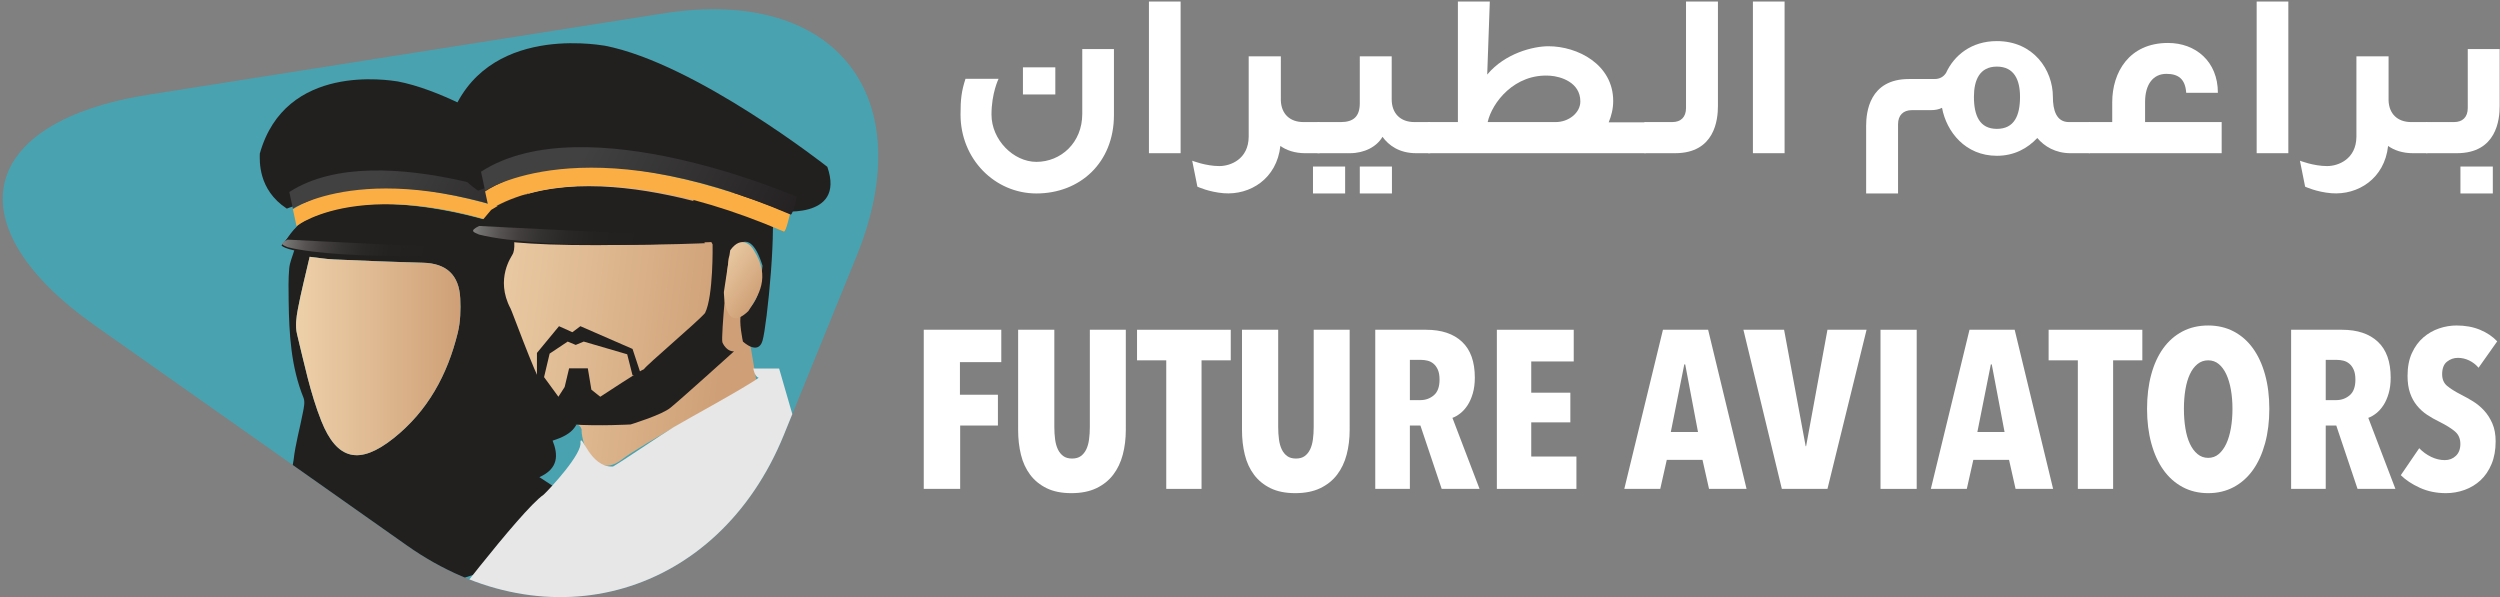 <?xml version="1.0" encoding="utf-8"?>
<!-- Generator: Adobe Illustrator 16.0.3, SVG Export Plug-In . SVG Version: 6.00 Build 0)  -->
<!DOCTYPE svg PUBLIC "-//W3C//DTD SVG 1.1//EN" "http://www.w3.org/Graphics/SVG/1.1/DTD/svg11.dtd">
<svg version="1.1" id="Layer_1" xmlns="http://www.w3.org/2000/svg" xmlns:xlink="http://www.w3.org/1999/xlink" x="0px" y="0px"
	 width="588px" height="140.441px" viewBox="0 0 588 140.441" enable-background="new 0 0 588 140.441" xml:space="preserve">
<rect x="0" y="0" width="588" height="140.441" fill="#808080" stroke="none"/>
<path fill="#49A2AF" d="M22.382,76.601C-10.987,53.077-5.293,28.62,35.035,22.254L156.093,3.142
	c40.328-6.366,60.733,19.365,45.344,57.181l-17.083,41.985c-15.386,37.816-55.277,49.509-88.646,25.985L22.382,76.601z"/>
<g>
	<path fill="#FFFFFF" d="M225.777,85.171v7.665h8.934v7.242h-8.88v14.907h-8.564V77.56h18.237v7.612H225.777z"/>
	<path fill="#FFFFFF" d="M264.074,106.95c-0.476,1.798-1.225,3.366-2.247,4.705c-1.022,1.34-2.344,2.396-3.964,3.172
		c-1.622,0.774-3.577,1.162-5.868,1.162c-2.292,0-4.229-0.388-5.815-1.162c-1.586-0.775-2.881-1.832-3.885-3.172
		c-1.004-1.339-1.727-2.907-2.167-4.705c-0.441-1.797-0.661-3.735-0.661-5.814V77.56h8.511v22.836c0,1.057,0.061,2.044,0.185,2.96
		c0.123,0.917,0.344,1.701,0.661,2.352c0.317,0.653,0.74,1.172,1.269,1.56c0.528,0.389,1.216,0.582,2.062,0.582
		s1.533-0.193,2.062-0.582c0.528-0.387,0.951-0.907,1.269-1.56c0.317-0.651,0.537-1.436,0.661-2.352
		c0.123-0.916,0.185-1.903,0.185-2.96V77.56h8.458v23.576C264.788,103.215,264.55,105.153,264.074,106.95z"/>
	<path fill="#FFFFFF" d="M282.602,84.749v30.237h-8.299V84.749h-6.872V77.56h22.043v7.189H282.602z"/>
	<path fill="#FFFFFF" d="M316.724,106.95c-0.476,1.798-1.225,3.366-2.246,4.705c-1.022,1.34-2.345,2.396-3.965,3.172
		c-1.621,0.774-3.577,1.162-5.868,1.162s-4.229-0.388-5.814-1.162c-1.586-0.775-2.881-1.832-3.885-3.172
		c-1.004-1.339-1.727-2.907-2.167-4.705c-0.441-1.797-0.661-3.735-0.661-5.814V77.56h8.511v22.836c0,1.057,0.061,2.044,0.185,2.96
		c0.123,0.917,0.344,1.701,0.661,2.352c0.316,0.653,0.739,1.172,1.269,1.56c0.528,0.389,1.216,0.582,2.062,0.582
		s1.533-0.193,2.062-0.582c0.528-0.387,0.951-0.907,1.269-1.56c0.317-0.651,0.537-1.436,0.661-2.352
		c0.123-0.916,0.185-1.903,0.185-2.96V77.56h8.458v23.576C317.438,103.215,317.199,105.153,316.724,106.95z"/>
	<path fill="#FFFFFF" d="M339.084,114.985l-5.004-14.907h-2.477v14.907h-8.141V77.56h11.973c3.621,0,6.434,0.943,8.438,2.828
		c2.004,1.886,3.007,4.696,3.007,8.431c0,1.375-0.159,2.608-0.475,3.7c-0.316,1.093-0.729,2.027-1.238,2.802
		c-0.509,0.776-1.08,1.41-1.712,1.903c-0.633,0.494-1.247,0.846-1.844,1.057l6.379,16.704H339.084z M338.581,89.295
		c0-0.952-0.132-1.727-0.396-2.326c-0.264-0.599-0.607-1.075-1.03-1.427c-0.423-0.352-0.891-0.59-1.401-0.713
		c-0.511-0.123-1.013-0.185-1.506-0.185h-2.644v9.462h2.484c1.198,0,2.247-0.378,3.146-1.136
		C338.132,92.211,338.581,90.986,338.581,89.295z"/>
	<path fill="#FFFFFF" d="M352.061,114.985V77.56h18.079v7.454h-9.991v7.348h9.198v6.978h-9.198v8.035h10.625v7.612H352.061z"/>
	<path fill="#FFFFFF" d="M401.962,114.985l-1.533-6.819h-8.404l-1.533,6.819h-8.458l9.092-37.426h10.625l9.04,37.426H401.962z
		 M396.358,85.7h-0.211l-3.172,15.911h6.396L396.358,85.7z"/>
	<path fill="#FFFFFF" d="M429.819,114.985h-10.73L410.05,77.56h9.567l5.075,27.382h0.105l5.021-27.382h9.198L429.819,114.985z"/>
	<path fill="#FFFFFF" d="M442.295,114.985V77.56h8.511v37.426H442.295z"/>
	<path fill="#FFFFFF" d="M474.063,114.985l-1.533-6.819h-8.404l-1.533,6.819h-8.458l9.092-37.426h10.625l9.04,37.426H474.063z
		 M468.46,85.7h-0.211l-3.172,15.911h6.396L468.46,85.7z"/>
	<path fill="#FFFFFF" d="M497.006,84.749v30.237h-8.299V84.749h-6.872V77.56h22.043v7.189H497.006z"/>
	<path fill="#FFFFFF" d="M533.745,96.167c0,2.96-0.335,5.666-1.004,8.114c-0.67,2.45-1.622,4.538-2.854,6.264
		c-1.234,1.728-2.741,3.066-4.52,4.018c-1.78,0.951-3.78,1.427-6,1.427c-2.221,0-4.221-0.476-6-1.427
		c-1.78-0.951-3.286-2.29-4.52-4.018c-1.234-1.727-2.186-3.814-2.854-6.264c-0.67-2.449-1.005-5.154-1.005-8.114
		c0-2.96,0.326-5.647,0.979-8.061c0.651-2.414,1.594-4.475,2.828-6.185c1.233-1.709,2.739-3.03,4.52-3.964
		c1.779-0.934,3.797-1.401,6.053-1.401c2.22,0,4.22,0.467,6,1.401c1.778,0.934,3.285,2.255,4.52,3.964
		c1.232,1.71,2.185,3.771,2.854,6.185C533.41,90.52,533.745,93.207,533.745,96.167z M525.076,96.167c0-1.62-0.124-3.127-0.37-4.52
		c-0.247-1.392-0.608-2.598-1.084-3.621c-0.476-1.021-1.066-1.824-1.771-2.405c-0.705-0.582-1.533-0.873-2.484-0.873
		c-0.952,0-1.789,0.291-2.511,0.873c-0.723,0.581-1.322,1.383-1.798,2.405c-0.476,1.023-0.828,2.229-1.057,3.621
		c-0.23,1.393-0.344,2.899-0.344,4.52c0,1.622,0.113,3.137,0.344,4.546c0.229,1.41,0.581,2.625,1.057,3.647
		c0.476,1.022,1.075,1.833,1.798,2.432c0.722,0.6,1.559,0.898,2.511,0.898c0.951,0,1.779-0.299,2.484-0.898
		c0.704-0.599,1.295-1.409,1.771-2.432c0.476-1.022,0.837-2.238,1.084-3.647C524.952,99.304,525.076,97.788,525.076,96.167z"/>
	<path fill="#FFFFFF" d="M554.493,114.985l-5.004-14.907h-2.477v14.907h-8.141V77.56h11.973c3.621,0,6.434,0.943,8.438,2.828
		c2.004,1.886,3.007,4.696,3.007,8.431c0,1.375-0.159,2.608-0.475,3.7c-0.316,1.093-0.729,2.027-1.238,2.802
		c-0.509,0.776-1.08,1.41-1.712,1.903c-0.633,0.494-1.247,0.846-1.844,1.057l6.379,16.704H554.493z M553.99,89.295
		c0-0.952-0.132-1.727-0.396-2.326c-0.264-0.599-0.607-1.075-1.03-1.427c-0.423-0.352-0.891-0.59-1.401-0.713
		c-0.511-0.123-1.013-0.185-1.506-0.185h-2.644v9.462h2.484c1.198,0,2.247-0.378,3.146-1.136
		C553.541,92.211,553.99,90.986,553.99,89.295z"/>
	<path fill="#FFFFFF" d="M582.958,86.493c-0.634-0.74-1.374-1.312-2.22-1.718c-0.846-0.404-1.728-0.608-2.644-0.608
		c-0.951,0-1.806,0.301-2.563,0.9c-0.758,0.601-1.137,1.589-1.137,2.965c0,1.165,0.388,2.074,1.163,2.727
		c0.774,0.653,1.921,1.369,3.437,2.145c0.851,0.424,1.746,0.927,2.687,1.509c0.939,0.583,1.801,1.297,2.581,2.145
		c0.78,0.847,1.428,1.861,1.942,3.044c0.514,1.183,0.771,2.586,0.771,4.21c0,2.012-0.319,3.786-0.958,5.322
		c-0.639,1.535-1.498,2.806-2.58,3.812s-2.331,1.765-3.747,2.277c-1.416,0.511-2.882,0.767-4.397,0.767
		c-2.255,0-4.308-0.423-6.158-1.269c-1.85-0.846-3.339-1.832-4.467-2.96l4.335-6.343c0.811,0.846,1.744,1.525,2.802,2.036
		c1.057,0.511,2.132,0.766,3.225,0.766c1.021,0,1.885-0.334,2.59-1.004c0.705-0.669,1.058-1.604,1.058-2.802
		c0-1.233-0.423-2.211-1.269-2.934c-0.846-0.722-2.08-1.489-3.7-2.3c-1.023-0.493-1.982-1.039-2.882-1.639
		c-0.898-0.599-1.691-1.321-2.378-2.167c-0.688-0.846-1.226-1.832-1.612-2.96c-0.389-1.127-0.582-2.466-0.582-4.018
		c0-2.079,0.344-3.867,1.031-5.365c0.687-1.498,1.586-2.723,2.695-3.674c1.11-0.952,2.344-1.656,3.7-2.115
		c1.356-0.458,2.723-0.687,4.098-0.687c2.043,0,3.876,0.333,5.497,0.998c1.62,0.665,2.978,1.575,4.07,2.73L582.958,86.493z"/>
</g>
<g>
	<path fill="#FFFFFF" d="M254.55,11.537H262v15.523c0,11.23-8.006,18.441-18.235,18.441c-9.786,0-17.848-8.092-17.848-18.552
		c0-3.632,0.223-5.504,1.167-8.422h7.784c0,0-1.668,3.358-1.668,8.422c0,5.946,5.171,11.121,10.564,11.121
		c5.725,0,10.786-4.459,10.786-11.285V11.537z M248.212,15.831v6.385h-7.618v-6.385H248.212z"/>
	<path fill="#FFFFFF" d="M277.68,36.033h-7.451V0.362h7.451V36.033z"/>
	<path fill="#FFFFFF" d="M287.798,45.446c-3.446-0.275-6.171-1.541-6.171-1.541l-1.223-6.111c0,0,3.169,1.266,6.394,1.266
		c2.668,0,6.838-1.651,6.894-6.881V13.244h7.562v10.404c0.11,3.082,2.057,5.064,5.337,5.064h3.78v7.322h-3.336
		c-2.557,0-4.502-0.716-5.893-1.707C300.309,42.034,294.025,45.941,287.798,45.446z"/>
	<path fill="#FFFFFF" d="M308.814,45.501v-6.331h7.562v6.331H308.814z M317.487,36.033c3.447,0,6.339-1.542,7.673-3.854
		c1.445,1.981,3.892,3.854,7.951,3.854h3.28v-7.322h-3.726c-3.335,0-5.337-2.091-5.337-5.339V13.244h-7.506v11.064
		c0,3.138-1.557,4.404-4.448,4.404h-5.504v7.322H317.487z M319.823,45.501v-6.331h7.562v6.331H319.823z"/>
	<path fill="#FFFFFF" d="M378.313,28.768h8.729v7.266h-51.15v-7.322h7.005V0.362h7.506l-0.611,17.175
		c4.226-5.064,10.897-6.661,14.399-6.661c6.894,0,15.234,4.294,15.234,12.881c0,1.872-0.445,3.523-1.057,5.01H378.313z
		 M365.914,28.711c3.003,0,5.783-2.146,5.783-4.844c0-4.569-4.726-5.89-7.062-6.055c-8.451-0.606-13.733,6.386-14.734,10.899
		H365.914z"/>
	<path fill="#FFFFFF" d="M386.765,36.033v-7.322h6.562c2.001,0,3.225-1.156,3.225-3.302V0.362h7.506v24.606
		c0,3.137-0.723,11.064-10.064,11.064H386.765z"/>
	<path fill="#FFFFFF" d="M419.734,36.033h-7.449V0.362h7.449V36.033z"/>
	<path fill="#FFFFFF" d="M469.662,9.665c8.618,0,13.177,6.771,13.177,13.102c0,3.083,0.778,5.945,3.78,5.945h4.893v7.322h-4.503
		c-3.558,0-6.172-1.597-7.839-3.578c-2.28,2.422-5.394,4.184-9.508,4.184c-7.395,0-11.842-5.615-12.898-11.285
		c-0.779,0.386-1.558,0.551-2.725,0.551h-4.392c-2.002,0-3.226,1.211-3.226,3.303v16.294h-7.505v-15.91
		c0-3.136,0.722-11.008,10.062-11.008h6.005c1.224,0,2.113-0.496,2.724-1.431C459.6,13.022,463.657,9.665,469.662,9.665z
		 M475.109,22.767c0-3.909-1.333-7.102-5.447-7.102c-4.06,0-5.394,3.193-5.394,7.102c0,4.404,1.334,7.542,5.394,7.542
		C473.776,30.309,475.109,27.17,475.109,22.767z"/>
	<path fill="#FFFFFF" d="M504.523,28.711h18.014v7.322h-31.246v-7.322h5.505v-4.679c0-6.991,3.947-13.928,13.12-13.928
		c6.506,0,11.731,4.35,11.731,11.725h-7.45c-0.222-3.302-1.891-4.458-4.671-4.458c-3.112,0-5.003,2.478-5.003,6.606V28.711z"/>
	<path fill="#FFFFFF" d="M538.217,36.033h-7.45V0.362h7.45V36.033z"/>
	<path fill="#FFFFFF" d="M548.337,45.446c-3.446-0.275-6.172-1.541-6.172-1.541l-1.223-6.111c0,0,3.169,1.266,6.394,1.266
		c2.668,0,6.839-1.651,6.894-6.881V13.244h7.562v10.404c0.11,3.082,2.056,5.064,5.337,5.064h3.781v7.322h-3.337
		c-2.557,0-4.502-0.716-5.894-1.707C560.847,42.034,554.563,45.941,548.337,45.446z"/>
	<path fill="#FFFFFF" d="M570.632,36.033v-7.322h6.56c2.002,0,3.226-1.156,3.226-3.302V11.537h7.506v13.432
		c0,3.137-0.724,11.064-10.063,11.064H570.632z M586.31,39.171v6.331h-7.616v-6.331H586.31z"/>
</g>
<g>
	<defs>
		<path id="SVGID_1_" d="M22.382,76.601C-10.987,53.077-5.293,28.62,35.035,22.254L156.093,3.142
			c40.328-6.366,60.733,19.365,45.344,57.181l-17.083,41.985c-15.386,37.816-55.277,49.509-88.646,25.985L22.382,76.601z"/>
	</defs>
	<clipPath id="SVGID_2_">
		<use xlink:href="#SVGID_1_"  overflow="visible"/>
	</clipPath>
	<g clip-path="url(#SVGID_2_)">
		<g>
			<g>
				<g id="_x36_fl93k_3_">
					<g>
						<path fill-rule="evenodd" clip-rule="evenodd" fill="#221F1F" d="M45.275,127.229c-0.764-1.929-0.087-2.792,1.605-3.563
							c5.77-2.634,11.489-5.398,17.159-8.246c2.896-1.452,4.617-3.726,5.009-7.194c0.428-3.824,1.512-7.571,2.228-11.368
							c0.203-1.068,0.491-2.342,0.121-3.268c-2.975-7.361-3.401-15.085-3.506-22.865c-0.034-2.523-0.087-5.063,0.13-7.571
							c0.125-1.449,0.783-2.852,1.338-4.745c-0.441-0.123-1.503-0.417-2.777-0.769c1.562-2.584,3.123-4.917,6.027-6.229
							c7.214-3.262,14.796-3.87,22.499-3.206c11.23,0.972,21.994,3.946,32.492,8.011c2.2,0.853,2.571,1.897,1.896,3.972
							c-0.331,1.025-0.249,2.308,0.021,3.381c2.15,8.593,4.451,17.155,6.56,25.761c0.462,1.878,0.495,3.9,0.454,5.852
							c-0.097,4.914-1.655,6.911-6.557,8.454c1.342,3.375,1.394,6.568-3.111,8.591c1.92,1.258,3.271,2.159,4.638,3.032
							c4.646,2.964,9.333,5.867,13.918,8.921c0.9,0.601-49.158,14.981-48.165,16.264C62.493,140.441,79.138,127.229,45.275,127.229z
							 M72.832,60.396c-1.025,4.462-2.036,8.373-2.78,12.333c-0.356,1.901-0.642,4.008-0.194,5.832
							c1.684,6.866,3.109,13.883,5.704,20.417c3.705,9.323,9.018,10.414,16.936,4.151c8.09-6.398,12.765-15.017,15.173-24.885
							c0.63-2.582,0.71-5.378,0.58-8.052c-0.271-5.579-3.312-8.259-8.759-8.398c-7.005-0.179-14.007-0.465-21.008-0.78
							C76.454,60.922,74.437,60.575,72.832,60.396z"/>
						<linearGradient id="SVGID_3_" gradientUnits="userSpaceOnUse" x1="69.628" y1="83.729" x2="108.303" y2="83.729">
							<stop  offset="0" style="stop-color:#EDD0A9"/>
							<stop  offset="1" style="stop-color:#CFA077"/>
						</linearGradient>
						<path fill-rule="evenodd" clip-rule="evenodd" fill="url(#SVGID_3_)" d="M72.832,60.396c1.605,0.18,3.623,0.527,5.652,0.618
							c7,0.315,14.003,0.602,21.008,0.78c5.447,0.139,8.488,2.819,8.759,8.398c0.13,2.674,0.05,5.47-0.58,8.052
							c-2.408,9.868-7.083,18.487-15.173,24.885c-7.918,6.263-13.231,5.172-16.936-4.151c-2.595-6.534-4.02-13.551-5.704-20.417
							c-0.448-1.824-0.162-3.931,0.194-5.832C70.796,68.768,71.807,64.858,72.832,60.396z"/>
					</g>
				</g>
			</g>
			<g>
				<g>
					<path fill="#221F1F" d="M70.145,53.035l-3.931,4.681c0,0,1.684,4.026,46.906,2.06c12.356-0.281,15.167-3.1,15.167-3.1
						S90.725,40.22,70.145,53.035z"/>
					
						<linearGradient id="SVGID_4_" gradientUnits="userSpaceOnUse" x1="1951.057" y1="53.747" x2="1910.424" y2="60.113" gradientTransform="matrix(-1 0 0 1 2012.322 0)">
						<stop  offset="0" style="stop-color:#D1D2D3"/>
						<stop  offset="0.007" style="stop-color:#CACBCC"/>
						<stop  offset="0.088" style="stop-color:#989697"/>
						<stop  offset="0.175" style="stop-color:#726F6F"/>
						<stop  offset="0.267" style="stop-color:#565352"/>
						<stop  offset="0.366" style="stop-color:#433F3F"/>
						<stop  offset="0.475" style="stop-color:#343131"/>
						<stop  offset="0.598" style="stop-color:#2A2727"/>
						<stop  offset="0.748" style="stop-color:#242121"/>
						<stop  offset="1" style="stop-color:#221F1F"/>
					</linearGradient>
					<path fill="url(#SVGID_4_)" d="M67.654,56.358c0,0,39.137,2.06,44.565,1.872c0.75-0.188,2.059,1.684,2.059,1.684
						s-33.516,1.5-46.624-1.777C66.717,57.667,65.406,57.481,67.654,56.358z"/>
				</g>
				<g>
					<path fill="#221F1F" d="M139.511,44.158c0,0-27.103-21.347-45.922-24.998c-1.966-0.282-26.497-4.494-32.488,16.992
						c0,1.544-0.514,8.426,6.366,12.919c0-0.139,39.324-14.324,59.967,3.651c0.141,0.142,1.358,0.517,1.358,0.517
						S143.396,55.392,139.511,44.158z"/>
					<path fill-rule="evenodd" clip-rule="evenodd" fill="#FAAE43" d="M68.89,49.233l0.845,3.933c0,0,17.976-14.043,60.81,4.354
						c0.422,0.14,1.263-3.651,1.263-3.651S90.379,35.33,68.89,49.233z"/>
					
						<linearGradient id="SVGID_5_" gradientUnits="userSpaceOnUse" x1="1923.942" y1="43.221" x2="1881.624" y2="64.942" gradientTransform="matrix(-1 0 0 1 2012.322 0)">
						<stop  offset="0" style="stop-color:#414142"/>
						<stop  offset="1" style="stop-color:#231F20"/>
					</linearGradient>
					<path fill-rule="evenodd" clip-rule="evenodd" fill="url(#SVGID_5_)" d="M68.049,45.16l0.841,3.934
						c0,0,20.227-13.483,63.057,4.914c0.423,0.141,1.266-3.651,1.266-3.651S89.538,31.257,68.049,45.16z"/>
				</g>
			</g>
		</g>
		<g>
			
				<linearGradient id="SVGID_6_" gradientUnits="userSpaceOnUse" x1="4225.492" y1="72.078" x2="4163.387" y2="79.761" gradientTransform="matrix(-1 0 0 1 4333.891 0)">
				<stop  offset="0" style="stop-color:#EDD0A9"/>
				<stop  offset="1" style="stop-color:#CFA077"/>
			</linearGradient>
			<path fill="url(#SVGID_6_)" d="M119.208,48.899c0,0,2.883,8.644,1.282,11.044c0,0.161-4.159,5.603-0.399,12.646
				c0.236,0.321,5.521,14.887,7.441,18.087c1.118,3.042,3.683,7.843,7.204,8.964c1.121,0.161,1.761,0.321,2.082,1.44
				c-0.164,0.482,0.479,4.323,1.601,5.283c1.277,1.92,3.519,5.122,8,1.601c3.204-2.561,26.893-16.328,31.693-16.967
				c0-0.48-2.881-17.127-2.881-17.127l-3.041-24.97c0,0-42.096-13.126-52.342,0"/>
			<g>
				<path fill="#221F1F" d="M164.042,50.982l0.281,0.516l3.281,5.983c0,0,0.211,12.161-1.779,16.144
					c-1.783,2.098-13.943,12.37-14.364,13.209c-0.417,0-10.273,6.48-10.273,6.48l-2.096-1.659l-0.838-5.03h-4.401l-1.048,4.401
					l-1.469,2.288l-3.355-4.594c0,0-1.887-0.839-1.677,0.42c0.209,1.257,2.31,9.643,8.386,10.692c6.081,0.419,13.628,0,13.628,0
					s7.547-2.309,9.434-3.985c2.099-1.676,14.886-13.207,14.886-13.207s-1.677,0.208-2.724-2.098
					c-0.422-1.258,1.467-19.881,1.467-19.881s4.403-9.681,7.967,1.852c-0.632,5.031-0.746,9.216-5.035,11.32
					c-0.628,1.677,0.42,6.5,0.42,6.5s3.564,3.354,4.614-0.21c1.046-3.562,3.565-28.093,1.887-33.334
					c-1.259-0.419-18.243-3.774-18.243,0"/>
				<polygon fill="#221F1F" points="148.771,88.272 147.516,83.327 137.292,80.338 135.408,81.125 133.521,80.338 129.275,83.168 
					127.858,89.144 126.289,89.144 126.289,83.012 131.477,76.721 134.621,78.138 136.508,76.721 148.771,82.068 150.817,88.272 
									"/>
			</g>
			
				<linearGradient id="SVGID_7_" gradientUnits="userSpaceOnUse" x1="4166.746" y1="61.095" x2="4155.008" y2="69.418" gradientTransform="matrix(-1 0 0 1 4333.891 0)">
				<stop  offset="0" style="stop-color:#EDD0A9"/>
				<stop  offset="1" style="stop-color:#CFA077"/>
			</linearGradient>
			<path fill="url(#SVGID_7_)" d="M171.749,58.864l-1.492,9.817c0,0,0,10.031,5.76,4.482c2.346-3.627,5.337-7.896,1.28-14.299
				C176.871,58.01,174.522,55.022,171.749,58.864z"/>
			<g>
				<g>
					<path fill="#221F1F" d="M115.528,49.36l-4.484,5.336c0,0,1.922,4.589,53.463,2.347c14.084-0.321,17.286-3.533,17.286-3.533
						S138.98,34.754,115.528,49.36z"/>
					
						<linearGradient id="SVGID_8_" gradientUnits="userSpaceOnUse" x1="4228.486" y1="50.169" x2="4182.174" y2="57.426" gradientTransform="matrix(-1 0 0 1 4333.891 0)">
						<stop  offset="0" style="stop-color:#D1D2D3"/>
						<stop  offset="0.007" style="stop-color:#CACBCC"/>
						<stop  offset="0.088" style="stop-color:#989697"/>
						<stop  offset="0.175" style="stop-color:#726F6F"/>
						<stop  offset="0.267" style="stop-color:#565352"/>
						<stop  offset="0.366" style="stop-color:#433F3F"/>
						<stop  offset="0.475" style="stop-color:#343131"/>
						<stop  offset="0.598" style="stop-color:#2A2727"/>
						<stop  offset="0.748" style="stop-color:#242121"/>
						<stop  offset="1" style="stop-color:#221F1F"/>
					</linearGradient>
					<path fill="url(#SVGID_8_)" d="M112.687,53.146c0,0,44.607,2.347,50.793,2.134c0.854-0.213,2.349,1.919,2.349,1.919
						s-38.2,1.711-53.142-2.025C111.621,54.64,110.125,54.426,112.687,53.146z"/>
				</g>
				<g>
					<path fill="#221F1F" d="M194.59,39.241c0,0-30.894-24.33-52.343-28.493c-2.241-0.319-30.2-5.122-37.031,19.369
						c0,1.76-0.584,9.604,7.257,14.727c0-0.161,44.82-16.328,68.351,4.161c0.159,0.161,1.547,0.587,1.547,0.587
						S199.018,52.046,194.59,39.241z"/>
					<path fill-rule="evenodd" clip-rule="evenodd" fill="#FAAE43" d="M114.098,45.027l0.961,4.482c0,0,20.488-16.006,69.308,4.96
						c0.48,0.161,1.441-4.161,1.441-4.161S138.587,29.18,114.098,45.027z"/>
					
						<linearGradient id="SVGID_9_" gradientUnits="userSpaceOnUse" x1="4197.581" y1="38.172" x2="4149.346" y2="62.93" gradientTransform="matrix(-1 0 0 1 4333.891 0)">
						<stop  offset="0" style="stop-color:#414142"/>
						<stop  offset="1" style="stop-color:#231F20"/>
					</linearGradient>
					<path fill-rule="evenodd" clip-rule="evenodd" fill="url(#SVGID_9_)" d="M113.136,40.386l0.961,4.481
						c0,0,23.05-15.367,71.872,5.602c0.479,0.16,1.439-4.162,1.439-4.162S137.628,24.539,113.136,40.386z"/>
				</g>
			</g>
			<path fill-rule="evenodd" clip-rule="evenodd" fill="#E7E7E7" d="M177.167,86.675h6.081l5.441,18.796l14.192,9.055v21.188
				l-101.096,11.665c0,0,20.637-27.296,26.08-31.035c1.601-1.497,9.283-9.821,8.643-12.382c0.321-2.24,2.241,6.082,7.684,5.764
				c2.239-1.28,11.627-7.685,14.295-9.286c2.672-1.6,17.075-9.429,19.958-11.597C177.483,88.595,177.167,86.675,177.167,86.675z"/>
		</g>
	</g>
</g>
</svg>
